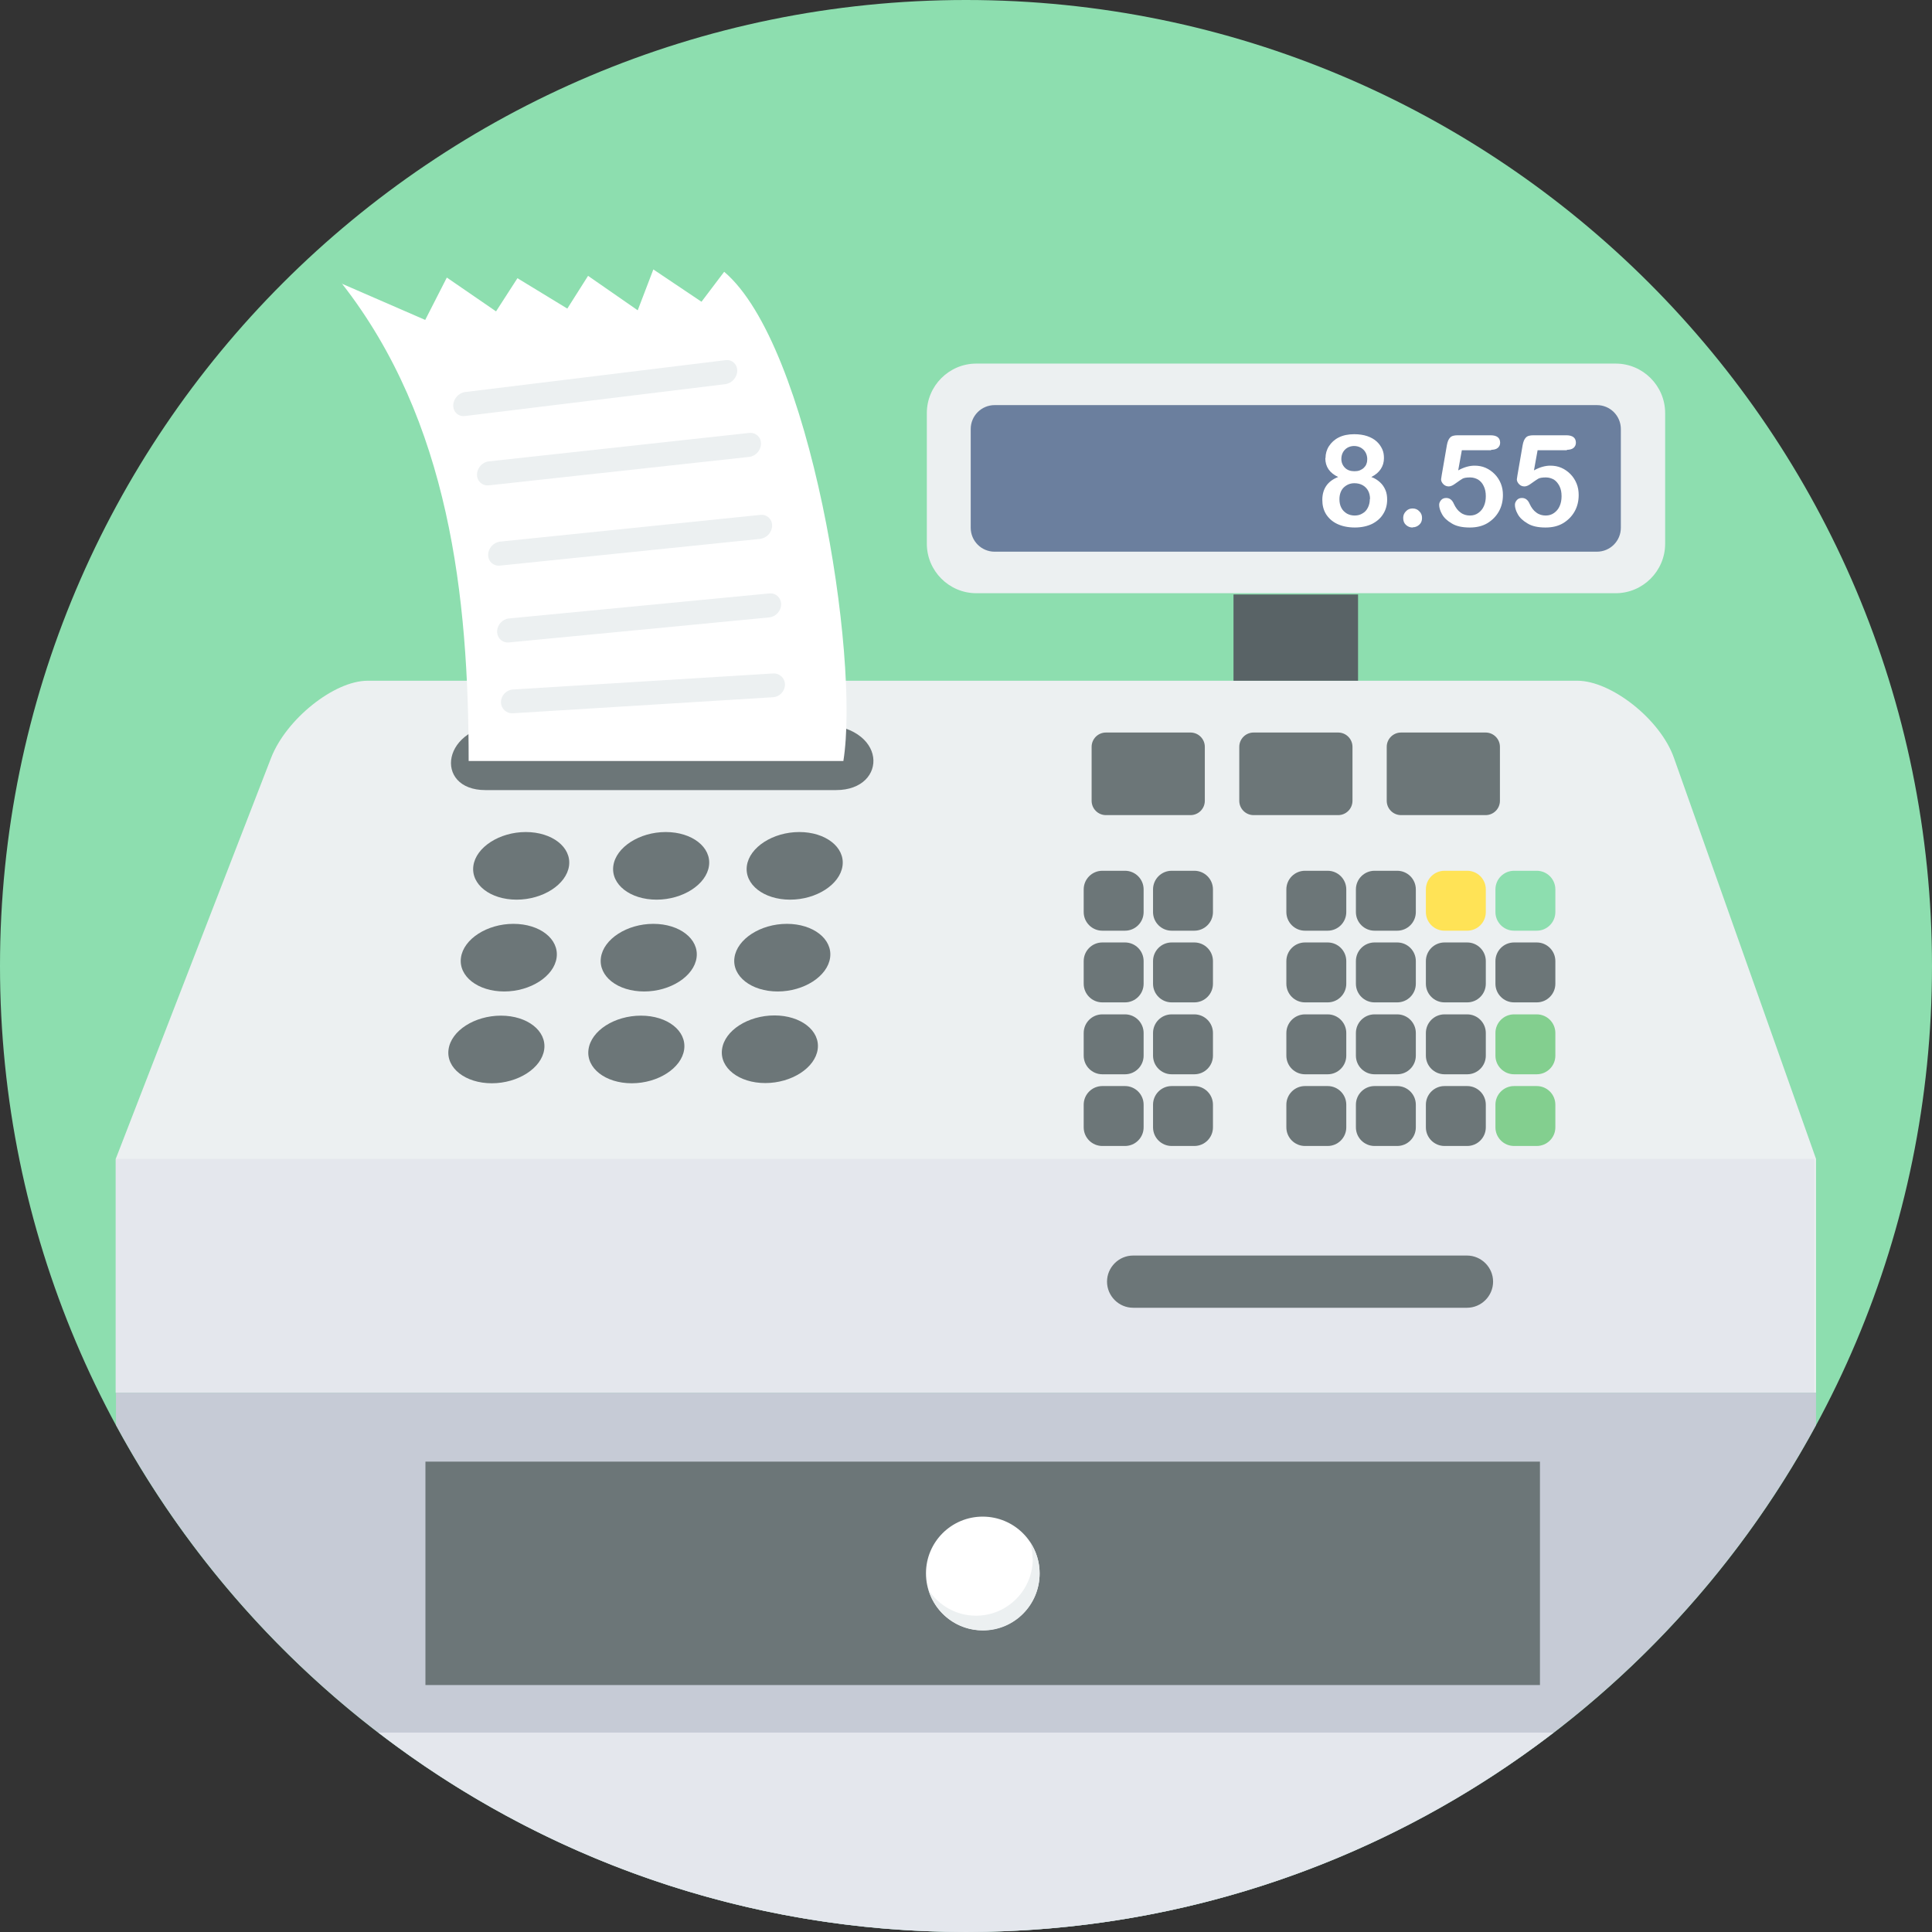 <!DOCTYPE svg PUBLIC "-//W3C//DTD SVG 1.1//EN" "http://www.w3.org/Graphics/SVG/1.1/DTD/svg11.dtd">

<!-- Uploaded to: SVG Repo, www.svgrepo.com, Transformed by: SVG Repo Mixer Tools -->
<svg height="35px" width="35px" version="1.1" id="Layer_1" xmlns="http://www.w3.org/2000/svg" xmlns:xlink="http://www.w3.org/1999/xlink" viewBox="0 0 512.057 512.057" xml:space="preserve" fill="#000000">

<rect x="0" y="0" width="512.057" height="512.057" fill="#333333" stroke="none"/>

<g id="SVGRepo_bgCarrier" stroke-width="0"/>

<g id="SVGRepo_tracerCarrier" stroke-linecap="round" stroke-linejoin="round"/>

<g id="SVGRepo_iconCarrier"> <path style="fill:#8DDEAF;" d="M256.028,0c141.4,0,256.028,114.629,256.028,256.028S397.428,512.057,256.028,512.057 S0,397.428,0,256.028S114.629,0,256.028,0z"/> <path style="fill:#ECF0F1;" d="M97.443,180.422h320.631c8.905,0,21.95,10.153,25.58,20.419l37.661,106.291v61.994H34.201h-3.517 v-61.994l41.178-106.291C75.833,190.632,88.538,180.422,97.443,180.422z"/> <polygon style="fill:#E4E7ED;" points="256.028,369.126 255.631,369.126 34.201,369.126 30.685,369.126 30.685,307.132 30.685,307.132 255.631,307.132 255.631,307.132 256.028,307.132 480.918,307.132 480.918,369.126 259.091,369.126 "/> <g> <path style="fill:#6C7678;" d="M134.253,191.936h82.356c18.887,0,18.944,17.469,4.991,17.469h-92.962 c-13.839,0-11.854-17.469,5.558-17.469H134.253z"/> <path style="fill:#6C7678;" d="M300.326,332.769h88.481c3.8,0,6.92,3.12,6.92,6.92l0,0c0,3.8-3.12,6.92-6.92,6.92h-88.481 c-3.8,0-6.92-3.12-6.92-6.92l0,0C293.406,335.888,296.526,332.769,300.326,332.769z"/> </g> <polygon style="fill:#596366;" points="326.927,157.565 359.937,157.565 359.937,180.422 326.927,180.422 "/> <path style="fill:#ECF0F1;" d="M258.751,96.365h169.476c7.203,0,13.102,5.899,13.102,13.102v34.655 c0,7.203-5.899,13.102-13.102,13.102H258.751c-7.203,0-13.102-5.899-13.102-13.102v-34.655 C245.649,102.264,251.548,96.365,258.751,96.365z"/> <path style="fill:#6B7F9E;" d="M263.629,107.369h159.607c3.517,0,6.352,2.836,6.352,6.353v26.147c0,3.517-2.836,6.353-6.352,6.353 H263.629c-3.517,0-6.352-2.836-6.352-6.353v-26.147C257.276,110.204,260.112,107.369,263.629,107.369z"/> <path style="fill:#6C7678;" d="M332.258,194.148h22.404c2.099,0,3.8,1.702,3.8,3.8v14.293c0,2.099-1.702,3.8-3.8,3.8h-22.404 c-2.099,0-3.8-1.702-3.8-3.8v-14.293C328.458,195.85,330.16,194.148,332.258,194.148z M293.122,194.148h22.404 c2.099,0,3.8,1.702,3.8,3.8v14.293c0,2.099-1.702,3.8-3.8,3.8h-22.404c-2.099,0-3.8-1.702-3.8-3.8v-14.293 C289.322,195.85,291.024,194.148,293.122,194.148z M371.338,194.148h22.404c2.099,0,3.8,1.702,3.8,3.8v14.293 c0,2.099-1.702,3.8-3.8,3.8h-22.404c-2.099,0-3.8-1.702-3.8-3.8v-14.293C367.537,195.85,369.239,194.148,371.338,194.148z"/> <g> <path style="fill:#FFFFFF;" d="M90.523,75.152l22.177,9.642l5.729-11.23l13.045,8.962l5.672-8.791l13.215,8.054l5.502-8.678 l13.159,9.132l4.14-10.833l12.762,8.565l6.012-7.941c22.858,19.341,36.016,102.037,31.592,129.659h-99.315 c0-43.447-5.048-90.069-33.634-126.596L90.523,75.152z"/> <path style="fill:#FFFFFF;" d="M351.316,121.378c0-1.078,0.284-2.155,0.908-3.12s1.475-1.758,2.609-2.325s2.496-0.851,4.084-0.851 c1.305,0,2.439,0.17,3.46,0.51c0.964,0.34,1.815,0.794,2.496,1.418c0.681,0.624,1.134,1.305,1.475,2.042 c0.34,0.737,0.454,1.531,0.454,2.382c0,1.078-0.284,2.042-0.851,2.893c-0.567,0.851-1.361,1.531-2.496,2.099 c0.964,0.34,1.702,0.851,2.325,1.418s1.078,1.248,1.418,2.042c0.34,0.794,0.454,1.645,0.454,2.552c0,1.361-0.34,2.666-1.021,3.743 c-0.681,1.134-1.645,1.985-2.949,2.666c-1.305,0.624-2.836,0.964-4.594,0.964c-1.815,0-3.403-0.34-4.708-0.964 c-1.305-0.624-2.269-1.531-2.949-2.609c-0.681-1.134-0.964-2.382-0.964-3.743c0-2.949,1.418-4.991,4.197-6.069 c-2.269-1.078-3.403-2.722-3.403-4.991L351.316,121.378z M363.113,132.268c0-0.851-0.17-1.588-0.51-2.212 c-0.34-0.624-0.851-1.134-1.475-1.475c-0.624-0.34-1.361-0.51-2.155-0.51c-1.134,0-2.042,0.397-2.836,1.134 c-0.737,0.737-1.134,1.815-1.134,3.12c0,0.851,0.17,1.645,0.51,2.269c0.34,0.681,0.851,1.134,1.475,1.531 c0.624,0.34,1.305,0.51,2.042,0.51c0.794,0,1.475-0.17,2.099-0.567c0.624-0.34,1.078-0.851,1.418-1.531s0.51-1.418,0.51-2.269 H363.113z M358.973,118.202c-1.021,0-1.872,0.34-2.496,0.964c-0.624,0.624-0.964,1.475-0.964,2.496c0,0.908,0.34,1.702,0.964,2.325 c0.624,0.624,1.475,0.908,2.496,0.908c0.51,0,0.964-0.057,1.418-0.227c0.397-0.17,0.794-0.397,1.078-0.681 c0.284-0.284,0.567-0.624,0.681-1.021c0.17-0.397,0.227-0.851,0.227-1.305c0-0.624-0.17-1.248-0.454-1.758 s-0.681-0.908-1.248-1.248c-0.51-0.284-1.134-0.454-1.815-0.454H358.973z M374.4,139.812c-0.681,0-1.248-0.227-1.758-0.681 s-0.737-1.078-0.737-1.872c0-0.681,0.227-1.248,0.737-1.758c0.454-0.51,1.078-0.737,1.758-0.737s1.305,0.227,1.758,0.737 c0.51,0.454,0.737,1.078,0.737,1.758c0,0.794-0.227,1.361-0.737,1.815c-0.51,0.454-1.078,0.681-1.702,0.681L374.4,139.812z M395.273,119.336h-7.827l-0.964,5.332c1.531-0.851,3.006-1.248,4.311-1.248c1.078,0,2.042,0.17,2.949,0.567 c0.908,0.397,1.702,0.964,2.382,1.645s1.248,1.531,1.645,2.496c0.397,0.964,0.567,1.985,0.567,3.063 c0,1.588-0.34,3.063-1.078,4.367c-0.737,1.305-1.758,2.325-3.063,3.12c-1.361,0.794-2.893,1.134-4.651,1.134 c-1.985,0-3.573-0.34-4.764-1.078c-1.248-0.737-2.099-1.531-2.609-2.496c-0.51-0.908-0.737-1.758-0.737-2.439 c0-0.454,0.17-0.851,0.51-1.248c0.34-0.397,0.794-0.567,1.361-0.567c0.908,0,1.588,0.51,2.042,1.588 c0.454,0.964,1.021,1.758,1.758,2.269c0.737,0.567,1.588,0.794,2.496,0.794c0.851,0,1.588-0.227,2.212-0.681 s1.134-1.021,1.475-1.815c0.34-0.737,0.51-1.645,0.51-2.609c0-1.078-0.17-1.928-0.567-2.723c-0.34-0.737-0.851-1.305-1.475-1.702 c-0.624-0.34-1.305-0.567-2.099-0.567c-0.964,0-1.645,0.113-2.042,0.34s-0.964,0.624-1.758,1.191 c-0.737,0.567-1.361,0.851-1.872,0.851s-1.021-0.17-1.418-0.567c-0.397-0.397-0.624-0.851-0.624-1.305 c0-0.057,0.057-0.397,0.17-1.134l1.361-7.884c0.17-0.964,0.454-1.645,0.851-2.042c0.397-0.454,1.078-0.624,2.042-0.624h8.678 c1.702,0,2.552,0.681,2.552,1.985c0,0.567-0.227,1.021-0.624,1.361c-0.397,0.34-1.021,0.51-1.815,0.51L395.273,119.336z M415.351,119.336h-7.827l-0.964,5.332c1.531-0.851,3.006-1.248,4.311-1.248c1.078,0,2.042,0.17,2.949,0.567 c0.908,0.397,1.702,0.964,2.382,1.645c0.681,0.681,1.248,1.531,1.645,2.496c0.397,0.964,0.567,1.985,0.567,3.063 c0,1.588-0.34,3.063-1.078,4.367c-0.737,1.305-1.758,2.325-3.063,3.12c-1.361,0.794-2.893,1.134-4.651,1.134 c-1.985,0-3.573-0.34-4.764-1.078c-1.248-0.737-2.099-1.531-2.609-2.496c-0.51-0.908-0.737-1.758-0.737-2.439 c0-0.454,0.17-0.851,0.51-1.248c0.34-0.397,0.794-0.567,1.361-0.567c0.908,0,1.588,0.51,2.042,1.588 c0.454,0.964,1.021,1.758,1.758,2.269c0.737,0.567,1.588,0.794,2.496,0.794c0.851,0,1.588-0.227,2.212-0.681 s1.134-1.021,1.475-1.815c0.34-0.737,0.51-1.645,0.51-2.609c0-1.078-0.17-1.928-0.567-2.723c-0.397-0.737-0.851-1.305-1.475-1.702 c-0.624-0.34-1.305-0.567-2.099-0.567c-0.964,0-1.645,0.113-2.042,0.34s-0.964,0.624-1.758,1.191 c-0.737,0.567-1.361,0.851-1.872,0.851c-0.567,0-1.021-0.17-1.418-0.567c-0.397-0.397-0.624-0.851-0.624-1.305 c0-0.057,0.057-0.397,0.17-1.134l1.361-7.884c0.17-0.964,0.454-1.645,0.851-2.042c0.397-0.454,1.078-0.624,2.042-0.624h8.678 c1.702,0,2.552,0.681,2.552,1.985c0,0.567-0.227,1.021-0.624,1.361c-0.397,0.34-1.021,0.51-1.815,0.51L415.351,119.336z"/> </g> <path style="fill:#C6CBD6;" d="M30.685,369.126h450.63v8.565c-43.276,80.03-127.957,134.367-225.287,134.367 S74.018,457.72,30.742,377.69v-8.565H30.685z"/> <g> <polygon style="fill:#6C7678;" points="112.757,387.389 408.148,387.389 408.148,446.603 112.757,446.603 "/> <path style="fill:#6C7678;" d="M205.265,269.13c6.976,0,12.138,4.027,11.457,8.962c-0.681,4.935-6.92,8.962-13.896,8.962 c-6.976,0-12.138-4.027-11.457-8.962C192.05,273.101,198.289,269.13,205.265,269.13z M139.358,220.522 c6.976,0,12.138,4.027,11.457,8.962c-0.681,4.935-6.92,8.962-13.896,8.962s-12.138-4.027-11.457-8.962 S132.382,220.522,139.358,220.522z M176.452,220.522c6.976,0,12.138,4.027,11.457,8.962c-0.681,4.935-6.92,8.962-13.896,8.962 c-6.976,0-12.138-4.027-11.457-8.962C163.237,224.549,169.476,220.522,176.452,220.522z M211.844,220.522 c6.976,0,12.138,4.027,11.457,8.962c-0.681,4.935-6.92,8.962-13.896,8.962s-12.138-4.027-11.457-8.962 S204.868,220.522,211.844,220.522z M208.555,244.855c6.976,0,12.138,4.027,11.457,8.962c-0.681,4.935-6.92,8.962-13.896,8.962 s-12.138-4.027-11.457-8.962S201.578,244.855,208.555,244.855z M173.162,244.855c6.976,0,12.138,4.027,11.457,8.962 s-6.92,8.962-13.896,8.962c-7.033,0-12.138-4.027-11.457-8.962C159.947,248.882,166.186,244.855,173.162,244.855z M136.068,244.855 c7.033,0,12.138,4.027,11.457,8.962c-0.681,4.935-6.92,8.962-13.896,8.962c-6.976,0-12.138-4.027-11.457-8.962 S129.092,244.855,136.068,244.855z M132.779,269.187c6.976,0,12.138,4.027,11.457,8.962c-0.681,4.935-6.92,8.962-13.896,8.962 c-6.976,0-12.138-4.027-11.457-8.962C119.563,273.157,125.802,269.187,132.779,269.187z M169.873,269.187 c7.033,0,12.138,4.027,11.457,8.962c-0.681,4.935-6.92,8.962-13.896,8.962s-12.138-4.027-11.457-8.962 C156.657,273.157,162.896,269.187,169.873,269.187z"/> <path style="fill:#6C7678;" d="M292.158,230.789h6.012c2.723,0,4.935,2.212,4.935,4.935v6.012c0,2.722-2.212,4.935-4.935,4.935 h-6.012c-2.723,0-4.935-2.212-4.935-4.935v-6.012C287.224,233.001,289.436,230.789,292.158,230.789z"/> <path style="fill:#6C7678;" d="M310.535,230.789h6.012c2.723,0,4.935,2.212,4.935,4.935v6.012c0,2.722-2.212,4.935-4.935,4.935 h-6.012c-2.723,0-4.935-2.212-4.935-4.935v-6.012C305.601,233.001,307.813,230.789,310.535,230.789z"/> <path style="fill:#6C7678;" d="M292.158,249.789h6.012c2.723,0,4.935,2.212,4.935,4.935v6.012c0,2.723-2.212,4.935-4.935,4.935 h-6.012c-2.723,0-4.935-2.212-4.935-4.935v-6.012C287.224,252.001,289.436,249.789,292.158,249.789z"/> <path style="fill:#6C7678;" d="M310.535,249.789h6.012c2.723,0,4.935,2.212,4.935,4.935v6.012c0,2.723-2.212,4.935-4.935,4.935 h-6.012c-2.723,0-4.935-2.212-4.935-4.935v-6.012C305.601,252.001,307.813,249.789,310.535,249.789z"/> <path style="fill:#6C7678;" d="M292.158,268.847h6.012c2.723,0,4.935,2.212,4.935,4.935v6.012c0,2.723-2.212,4.935-4.935,4.935 h-6.012c-2.723,0-4.935-2.212-4.935-4.935v-6.012C287.224,271.059,289.436,268.847,292.158,268.847z"/> <path style="fill:#6C7678;" d="M310.535,268.847h6.012c2.723,0,4.935,2.212,4.935,4.935v6.012c0,2.723-2.212,4.935-4.935,4.935 h-6.012c-2.723,0-4.935-2.212-4.935-4.935v-6.012C305.601,271.059,307.813,268.847,310.535,268.847z"/> <path style="fill:#6C7678;" d="M292.158,287.848h6.012c2.723,0,4.935,2.212,4.935,4.935v6.012c0,2.723-2.212,4.935-4.935,4.935 h-6.012c-2.723,0-4.935-2.212-4.935-4.935v-6.012C287.224,290.06,289.436,287.848,292.158,287.848z"/> <path style="fill:#6C7678;" d="M310.535,287.848h6.012c2.723,0,4.935,2.212,4.935,4.935v6.012c0,2.723-2.212,4.935-4.935,4.935 h-6.012c-2.723,0-4.935-2.212-4.935-4.935v-6.012C305.601,290.06,307.813,287.848,310.535,287.848z"/> <path style="fill:#6C7678;" d="M345.871,230.789h6.012c2.723,0,4.935,2.212,4.935,4.935v6.012c0,2.722-2.212,4.935-4.935,4.935 h-6.012c-2.723,0-4.935-2.212-4.935-4.935v-6.012C340.936,233.001,343.148,230.789,345.871,230.789z"/> <path style="fill:#6C7678;" d="M364.304,230.789h6.012c2.722,0,4.935,2.212,4.935,4.935v6.012c0,2.722-2.212,4.935-4.935,4.935 h-6.012c-2.723,0-4.935-2.212-4.935-4.935v-6.012C359.37,233.001,361.582,230.789,364.304,230.789z"/> <path style="fill:#6C7678;" d="M345.871,249.789h6.012c2.723,0,4.935,2.212,4.935,4.935v6.012c0,2.723-2.212,4.935-4.935,4.935 h-6.012c-2.723,0-4.935-2.212-4.935-4.935v-6.012C340.936,252.001,343.148,249.789,345.871,249.789z"/> <path style="fill:#6C7678;" d="M364.304,249.789h6.012c2.722,0,4.935,2.212,4.935,4.935v6.012c0,2.723-2.212,4.935-4.935,4.935 h-6.012c-2.723,0-4.935-2.212-4.935-4.935v-6.012C359.37,252.001,361.582,249.789,364.304,249.789z"/> <path style="fill:#6C7678;" d="M345.871,268.847h6.012c2.723,0,4.935,2.212,4.935,4.935v6.012c0,2.723-2.212,4.935-4.935,4.935 h-6.012c-2.723,0-4.935-2.212-4.935-4.935v-6.012C340.936,271.059,343.148,268.847,345.871,268.847z"/> <path style="fill:#6C7678;" d="M364.304,268.847h6.012c2.722,0,4.935,2.212,4.935,4.935v6.012c0,2.723-2.212,4.935-4.935,4.935 h-6.012c-2.723,0-4.935-2.212-4.935-4.935v-6.012C359.37,271.059,361.582,268.847,364.304,268.847z"/> <path style="fill:#6C7678;" d="M345.871,287.848h6.012c2.723,0,4.935,2.212,4.935,4.935v6.012c0,2.723-2.212,4.935-4.935,4.935 h-6.012c-2.723,0-4.935-2.212-4.935-4.935v-6.012C340.936,290.06,343.148,287.848,345.871,287.848z"/> <path style="fill:#6C7678;" d="M364.304,287.848h6.012c2.722,0,4.935,2.212,4.935,4.935v6.012c0,2.723-2.212,4.935-4.935,4.935 h-6.012c-2.723,0-4.935-2.212-4.935-4.935v-6.012C359.37,290.06,361.582,287.848,364.304,287.848z"/> </g> <path style="fill:#FFE356;" d="M382.851,230.789h6.012c2.722,0,4.935,2.212,4.935,4.935v6.012c0,2.722-2.212,4.935-4.935,4.935 h-6.012c-2.723,0-4.935-2.212-4.935-4.935v-6.012C377.917,233.001,380.129,230.789,382.851,230.789z"/> <path style="fill:#8DDEAF;" d="M401.285,230.789h6.012c2.723,0,4.935,2.212,4.935,4.935v6.012c0,2.722-2.212,4.935-4.935,4.935 h-6.012c-2.723,0-4.935-2.212-4.935-4.935v-6.012C396.35,233.001,398.563,230.789,401.285,230.789z"/> <g> <path style="fill:#6C7678;" d="M382.851,249.789h6.012c2.722,0,4.935,2.212,4.935,4.935v6.012c0,2.723-2.212,4.935-4.935,4.935 h-6.012c-2.723,0-4.935-2.212-4.935-4.935v-6.012C377.917,252.001,380.129,249.789,382.851,249.789z"/> <path style="fill:#6C7678;" d="M401.285,249.789h6.012c2.723,0,4.935,2.212,4.935,4.935v6.012c0,2.723-2.212,4.935-4.935,4.935 h-6.012c-2.723,0-4.935-2.212-4.935-4.935v-6.012C396.35,252.001,398.563,249.789,401.285,249.789z"/> <path style="fill:#6C7678;" d="M382.851,268.847h6.012c2.722,0,4.935,2.212,4.935,4.935v6.012c0,2.723-2.212,4.935-4.935,4.935 h-6.012c-2.723,0-4.935-2.212-4.935-4.935v-6.012C377.917,271.059,380.129,268.847,382.851,268.847z"/> </g> <path style="fill:#83CF8F;" d="M401.285,268.847h6.012c2.723,0,4.935,2.212,4.935,4.935v6.012c0,2.723-2.212,4.935-4.935,4.935 h-6.012c-2.723,0-4.935-2.212-4.935-4.935v-6.012C396.35,271.059,398.563,268.847,401.285,268.847z"/> <path style="fill:#6C7678;" d="M382.851,287.848h6.012c2.722,0,4.935,2.212,4.935,4.935v6.012c0,2.723-2.212,4.935-4.935,4.935 h-6.012c-2.723,0-4.935-2.212-4.935-4.935v-6.012C377.917,290.06,380.129,287.848,382.851,287.848z"/> <path style="fill:#83CF8F;" d="M401.285,287.848h6.012c2.723,0,4.935,2.212,4.935,4.935v6.012c0,2.723-2.212,4.935-4.935,4.935 h-6.012c-2.723,0-4.935-2.212-4.935-4.935v-6.012C396.35,290.06,398.563,287.848,401.285,287.848z"/> <path style="fill:#FFFFFF;" d="M260.452,401.966c8.338,0,15.087,6.75,15.087,15.03c0,8.338-6.75,15.087-15.087,15.087 c-8.338,0-15.03-6.75-15.03-15.087S252.171,401.966,260.452,401.966z"/> <g> <path style="fill:#ECF0F1;" d="M273.725,413.139c0,8.338-6.75,15.087-15.03,15.087c-5.275,0-9.869-2.723-12.592-6.806 c1.872,6.239,7.6,10.72,14.407,10.72c8.338,0,15.03-6.75,15.03-15.087c0-3.063-0.908-5.899-2.496-8.281 c0.397,1.361,0.624,2.836,0.624,4.311L273.725,413.139z"/> <path style="fill:#ECF0F1;" d="M123.25,103.909l69.027-8.451c1.702-0.227,3.12,1.021,3.12,2.779l0,0 c0,1.758-1.418,3.346-3.12,3.573l-69.027,8.451c-1.702,0.227-3.12-1.021-3.12-2.779l0,0 C120.13,105.724,121.548,104.136,123.25,103.909z M135.898,182.748l68.97-4.254c1.758-0.113,3.176,1.248,3.176,2.949l0,0 c0,1.758-1.418,3.233-3.12,3.346l-68.97,4.254c-1.758,0.113-3.176-1.248-3.176-2.949l0,0 C132.779,184.336,134.197,182.861,135.898,182.748z M134.877,163.917l69.027-6.636c1.702-0.17,3.12,1.134,3.12,2.893l0,0 c0,1.758-1.418,3.29-3.12,3.46l-69.027,6.636c-1.702,0.17-3.12-1.134-3.12-2.893l0,0 C131.758,165.619,133.176,164.087,134.877,163.917z M132.495,143.555l69.027-7.09c1.702-0.17,3.12,1.078,3.12,2.836l0,0 c0,1.758-1.418,3.29-3.12,3.517l-69.027,7.09c-1.702,0.17-3.12-1.078-3.12-2.836l0,0 C129.375,145.313,130.793,143.782,132.495,143.555z M129.546,122.286l69.027-7.544c1.702-0.17,3.12,1.078,3.12,2.836l0,0 c0,1.758-1.418,3.346-3.12,3.517l-69.027,7.544c-1.702,0.17-3.12-1.078-3.12-2.836l0,0 C126.426,124.044,127.844,122.456,129.546,122.286z"/> </g> <path style="fill:#E4E7ED;" d="M100.222,459.195h311.556c-43.163,33.124-97.159,52.862-155.75,52.862s-112.587-19.681-155.75-52.862 H100.222z"/> </g>

</svg>
